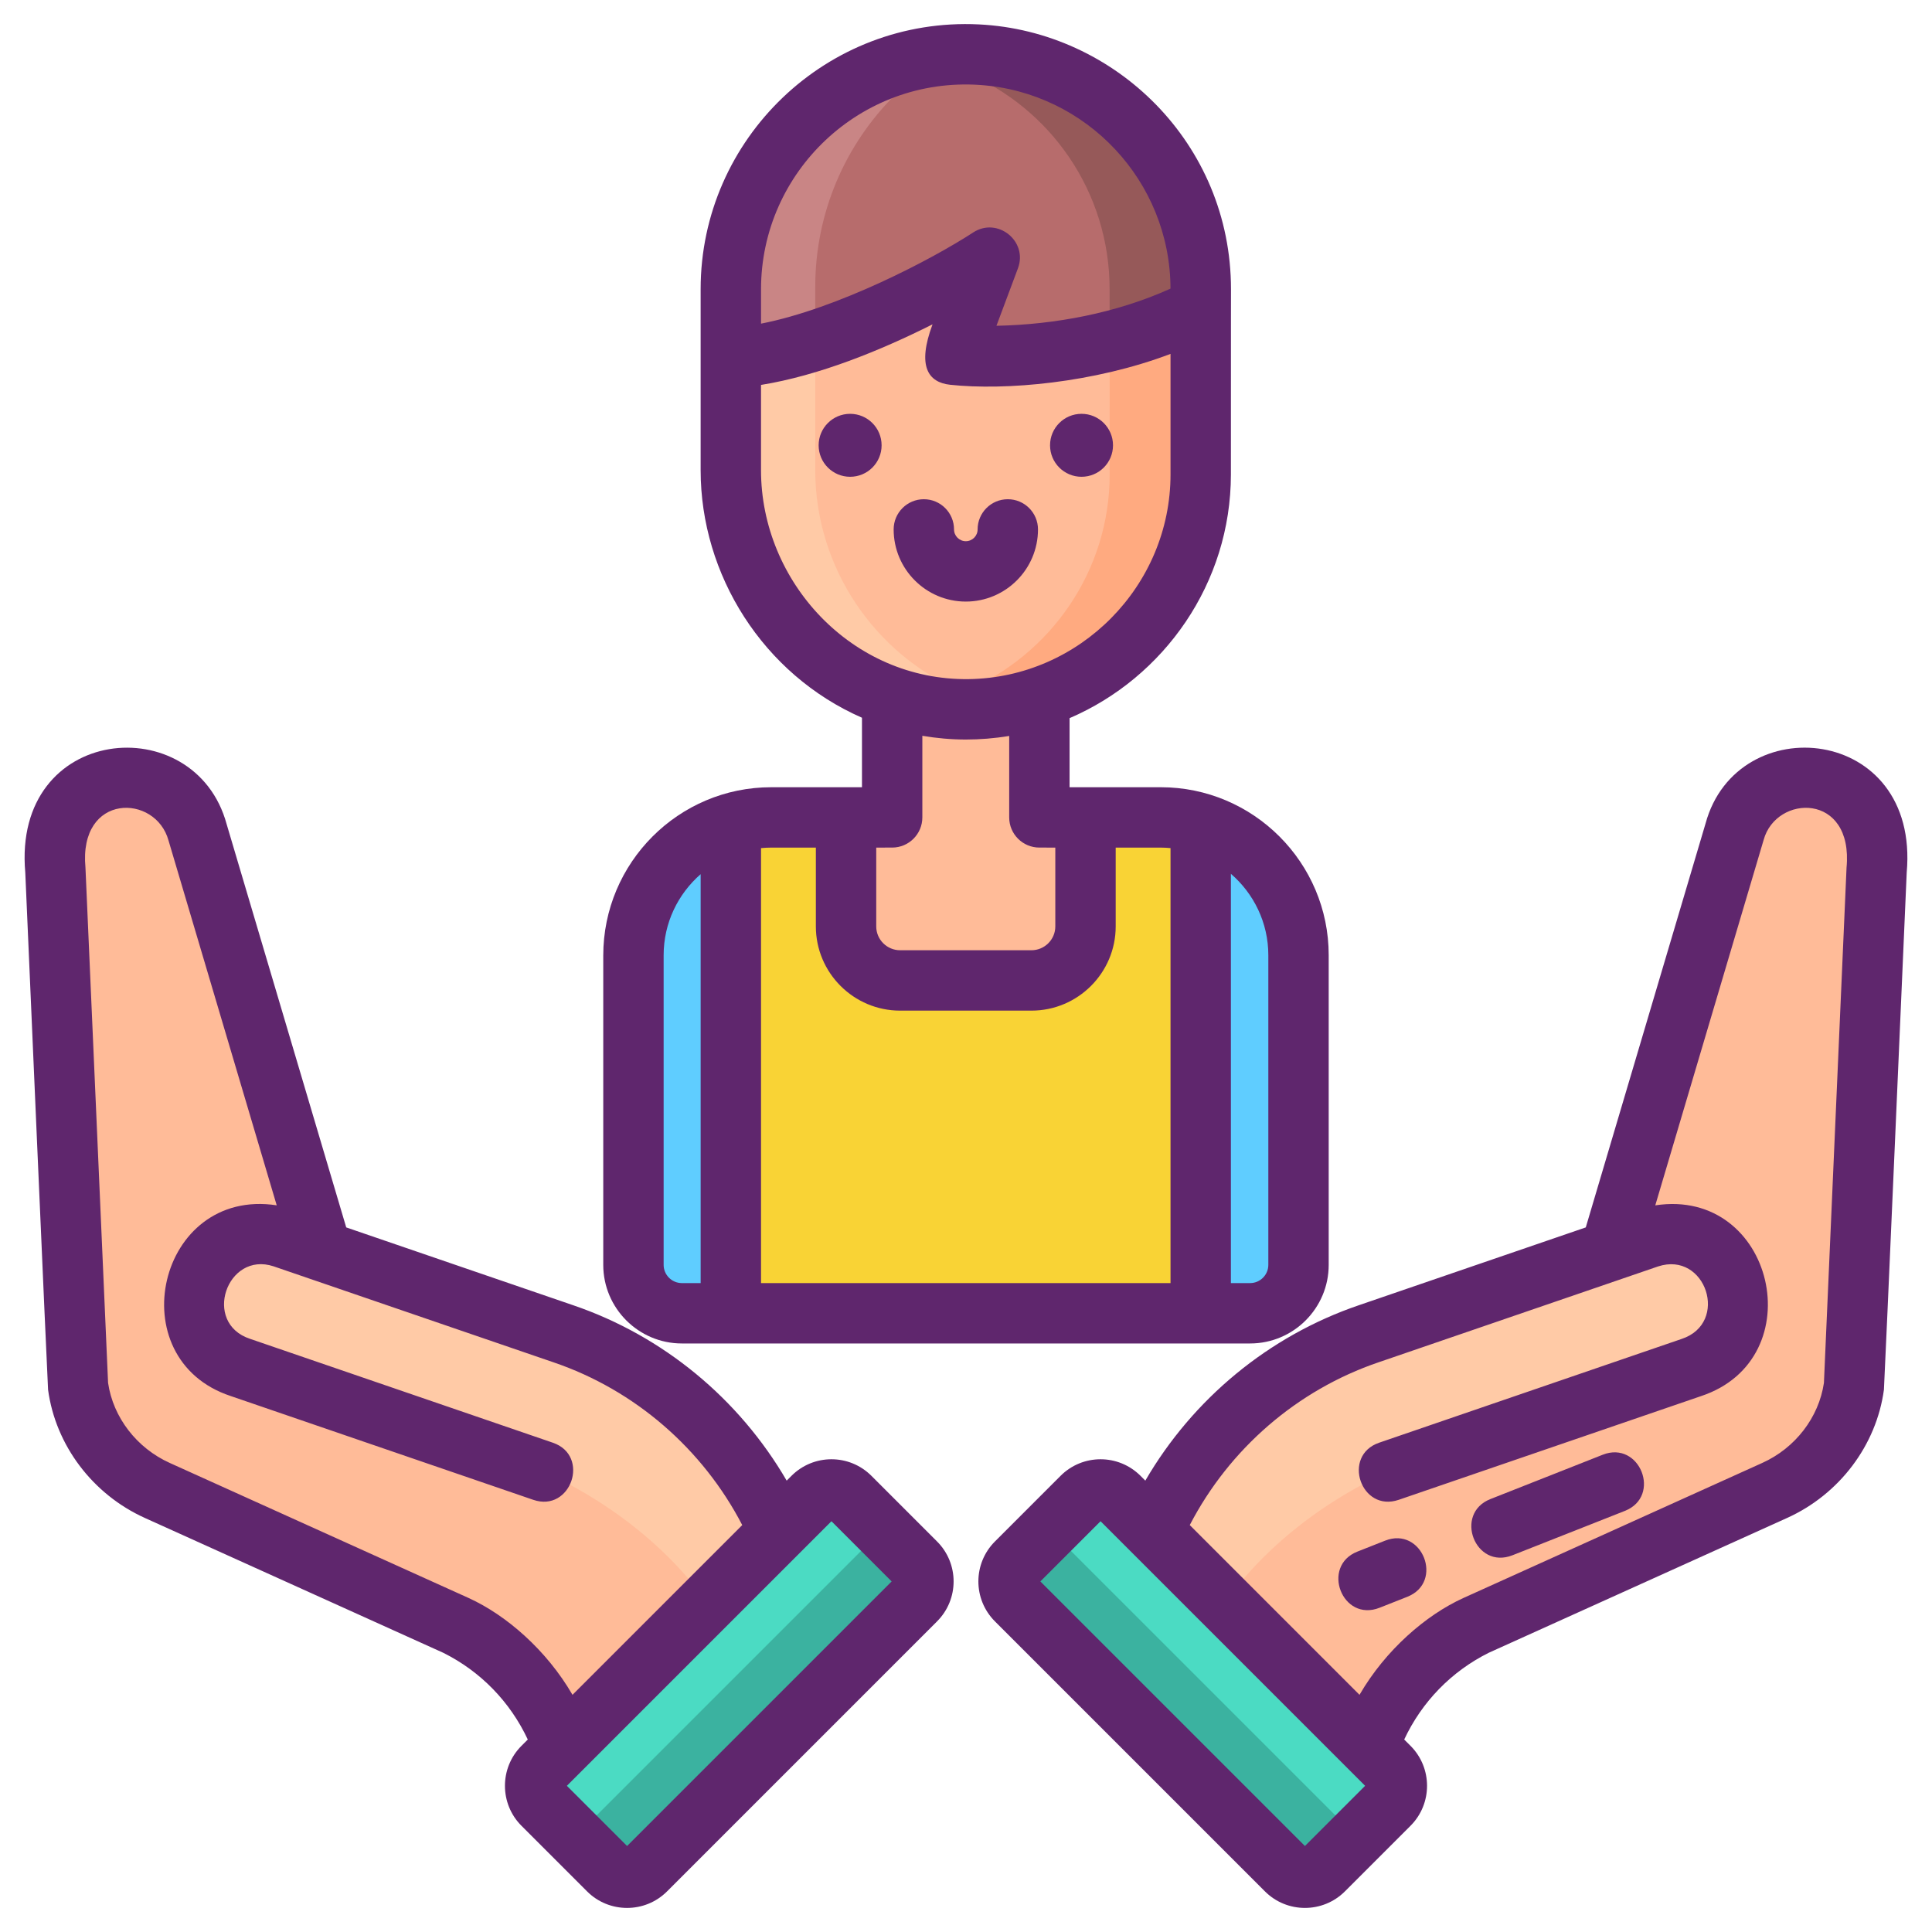 <?xml version="1.0" encoding="utf-8"?>
<!-- Generator: Adobe Illustrator 24.0.0, SVG Export Plug-In . SVG Version: 6.00 Build 0)  -->
<svg version="1.1" id="Icon_Set" xmlns="http://www.w3.org/2000/svg" xmlns:xlink="http://www.w3.org/1999/xlink" x="0px" y="0px"
	 viewBox="0 0 256 256" enable-background="new 0 0 256 256" xml:space="preserve">
<g>
	<g>
		<g>
			<g>
				<g>
					<g>
						<g>
							<g>
								<g>
									<g>
										<path id="XMLID_171_" fill="#FFBB98" d="M96.133,191.52c-0.933-1.118-1.914-2.198-2.945-3.228
											c-3.686-3.686-7.978-6.789-12.733-9.145c-1.887-0.938-3.823-1.751-5.808-2.427l-32.022-10.983l-16.458-55.504
											c-0.464-1.707-1.347-3.179-2.514-4.346c-2.389-2.389-5.955-3.468-9.451-2.525c-5.197,1.402-7.285,6.298-6.866,11.959
											l2.983,68.161c0.005,0.038,0.005,0.082,0.011,0.12c0.823,6.124,4.881,11.337,10.514,13.884l39.607,17.892
											c4.264,2.116,7.842,5.224,10.503,8.954c1.554,2.176,2.798,4.564,3.692,7.106l28.548-28.548
											C101.368,198.773,98.985,194.95,96.133,191.52z"/>
										<path fill="#4BDBC3" d="M121.345,212.006l-35.782,35.782c-1.365,1.365-3.572,1.365-4.937,0l-8.694-8.694
											c-1.365-1.365-1.365-3.572,0-4.937l35.782-35.782c1.36-1.36,3.572-1.365,4.937,0l8.694,8.694
											C122.71,208.434,122.706,210.646,121.345,212.006z"/>
										<path fill="#3BB2A0" d="M121.345,212.006l-35.782,35.782c-1.365,1.365-3.572,1.365-4.937,0l-1.937-1.937
											c-1.365-1.365-1.365-3.572,0-4.937l35.782-35.782c1.36-1.36,3.572-1.365,4.937,0l1.937,1.937
											C122.71,208.434,122.706,210.646,121.345,212.006z"/>
										<path id="XMLID_170_" fill="#FFCAA6" d="M96.133,191.52c-0.933-1.118-1.914-2.198-2.945-3.228
											c-3.686-3.686-7.978-6.789-12.733-9.145c-1.887-0.938-3.823-1.751-5.808-2.427l-32.022-10.983l-5.077-1.74
											c-3.354-1.107-6.898-0.136-9.232,2.198c-0.971,0.971-1.74,2.176-2.192,3.566c-1.565,4.75,1.009,9.865,5.759,11.43
											l39.312,13.485c0,0,11.081,4.216,19.806,14.258l2.828,3.322l9.367-9.367C101.368,198.773,98.985,194.95,96.133,191.52z"/>
									</g>
								</g>
							</g>
						</g>
					</g>
				</g>
			</g>
			<g>
				<g>
					<g>
						<g>
							<g>
								<g>
									<g>
										<path id="XMLID_166_" fill="#FFBB98" d="M159.867,191.52c0.933-1.118,1.914-2.198,2.945-3.228
											c3.686-3.686,7.978-6.789,12.733-9.145c1.887-0.938,3.823-1.751,5.808-2.427l32.022-10.983l16.458-55.504
											c0.464-1.707,1.347-3.179,2.514-4.346c2.389-2.389,5.955-3.468,9.451-2.525c5.197,1.402,7.285,6.298,6.866,11.959
											l-2.983,68.161c-0.005,0.038-0.005,0.082-0.011,0.12c-0.823,6.124-4.881,11.337-10.514,13.884l-39.607,17.892
											c-4.264,2.116-7.842,5.224-10.503,8.954c-1.554,2.176-2.798,4.564-3.692,7.106l-28.548-28.548
											C154.632,198.773,157.015,194.95,159.867,191.52z"/>
										<path fill="#4BDBC3" d="M134.655,212.006l35.782,35.782c1.365,1.365,3.572,1.365,4.937,0l8.694-8.694
											c1.365-1.365,1.365-3.572,0-4.937l-35.782-35.782c-1.36-1.36-3.572-1.365-4.937,0l-8.694,8.694
											C133.291,208.434,133.295,210.646,134.655,212.006z"/>
										<path fill="#3BB2A0" d="M134.655,212.006l35.782,35.782c1.365,1.365,3.572,1.365,4.937,0l1.937-1.937
											c1.365-1.365,1.365-3.572,0-4.937l-35.782-35.782c-1.36-1.36-3.572-1.365-4.937,0l-1.937,1.937
											C133.291,208.434,133.295,210.646,134.655,212.006z"/>
										<path id="XMLID_165_" fill="#FFCAA6" d="M159.867,191.52c0.933-1.118,1.914-2.198,2.945-3.228
											c3.686-3.686,7.978-6.789,12.733-9.145c1.887-0.938,3.823-1.751,5.808-2.427l32.022-10.983l5.077-1.74
											c3.354-1.107,6.898-0.136,9.232,2.198c0.971,0.971,1.74,2.176,2.192,3.566c1.565,4.75-1.009,9.865-5.759,11.43
											l-39.312,13.485c0,0-11.081,4.216-19.806,14.258l-2.828,3.322l-9.367-9.367
											C154.632,198.773,157.015,194.95,159.867,191.52z"/>
									</g>
								</g>
							</g>
						</g>
					</g>
				</g>
			</g>
		</g>
	</g>
	<g>
		<g>
			<g>
				<g>
					<g>
						<g>
							<path fill="#F9D335" d="M172.061,126.571v41.028c0,3.544-2.873,6.417-6.417,6.417H90.356c-3.544,0-6.417-2.873-6.417-6.417
								v-41.028c0-10.084,8.175-18.259,18.259-18.259h51.605C163.881,108.313,172.061,116.481,172.061,126.571z"/>
							<path fill="#F9E27D" d="M96.84,109.109v64.91h-6.487c-3.543,0-6.414-2.88-6.414-6.423v-41.022
								C83.939,118.357,89.368,111.4,96.84,109.109z"/>
							<path fill="#5FCDFF" d="M172.065,126.574v41.022c0,3.543-2.88,6.423-6.423,6.423H159.1V109.09
								C166.599,111.363,172.065,118.329,172.065,126.574z"/>
							<path fill="#5FCDFF" d="M96.84,109.109v64.91h-6.487c-3.543,0-6.414-2.88-6.414-6.423v-41.022
								C83.939,118.357,89.368,111.4,96.84,109.109z"/>
							<path fill="#FFBB98" d="M127.964,7.186c-8.601,0-16.373,3.484-22.006,9.117c-5.634,5.634-9.117,13.418-9.117,22.018v23.976
								c0,13.802,8.978,25.831,21.379,30.062v15.951h-6.111v14.442c0,3.956,3.207,7.163,7.163,7.163h17.397
								c3.956,0,7.163-3.207,7.163-7.163v-14.442h-6.111V92.406c12.384-4.113,21.38-15.833,21.38-29.543V38.322
								C159.1,21.132,145.166,7.186,127.964,7.186z"/>
							<path fill="#FFAA80" d="M159.1,40.748v22.115c0,15.039-10.823,27.688-25.07,30.523h-0.012
								c-0.312,0.06-0.625,0.12-0.937,0.168c-1.526,0.264-3.087,0.408-4.685,0.432c-2.186,0.036-4.312-0.168-6.379-0.601
								c2.102-0.42,4.108-1.057,6.03-1.886c11.135-4.745,18.991-15.82,18.991-28.649V45.229
								C150.956,44.268,155.064,42.838,159.1,40.748z"/>
							<path fill="#FFCAA6" d="M133.142,93.386c-0.012,0.036-0.036,0.084-0.06,0.168c-1.526,0.264-3.087,0.408-4.685,0.432
								c-2.186,0.036-4.312-0.168-6.379-0.601c-0.012,0-0.012,0-0.012,0c-14.319-2.883-25.166-15.916-25.166-31.088V47.667
								c3.471-0.755,5.368-0.677,11.183-2.535v17.165c0,12.961,7.916,24.361,19.148,29.202
								C129.07,92.329,131.064,92.965,133.142,93.386z"/>
							<path fill="#B76C6C" d="M159.111,38.322v2.415l-0.007,0.007c-4.037,2.097-8.156,3.526-12.075,4.482
								c-11.245,2.8-20.698,1.778-20.698,1.778l4.808-12.853c-0.444,0.289-10.823,6.882-22.224,10.69
								c-0.296,0.096-0.593,0.193-0.889,0.289c-3.741,1.2-7.571,2.082-11.186,2.319v-9.127c0-15.187,10.86-27.758,25.121-30.551
								c1.104-0.215,2.222-0.37,3.363-0.467c0.874-0.081,1.756-0.119,2.652-0.119c2.03,0,4.06,0.207,5.993,0.585
								c6.201,1.208,11.712,4.245,16.001,8.534C155.614,21.928,159.111,29.722,159.111,38.322z"/>
							<path fill="#965959" d="M159.112,38.322v2.414l-0.012,0.012c-4.036,2.09-8.156,3.52-12.072,4.481v-6.907
								c0-12.925-7.856-24-19.063-28.709c-1.91-0.793-3.928-1.417-6.006-1.838c1.946-0.384,3.964-0.589,6.018-0.589
								c2.03,0,4.06,0.204,5.994,0.589c6.198,1.201,11.712,4.24,16,8.529C155.617,21.925,159.112,29.721,159.112,38.322z"/>
							<path fill="#C98585" d="M125.322,7.305c-2.474,1.496-4.749,3.297-6.786,5.334c-6.504,6.497-10.512,15.483-10.512,25.388
								v7.104c-3.741,1.2-7.571,2.082-11.186,2.319v-9.127c0-15.187,10.86-27.758,25.121-30.551
								C123.063,7.557,124.182,7.401,125.322,7.305z"/>
						</g>
					</g>
				</g>
			</g>
		</g>
	</g>
	<g>
		<path fill="#5F266D" d="M115.47,195.556c-2.929-2.929-7.668-2.929-10.596,0l-0.635,0.635
			c-6.315-10.853-16.377-19.183-28.298-23.243l-30.064-10.31L30.03,109.201c-4.18-15.387-28.422-13.237-26.681,6.406
			c0.131,3.072,2.963,68.109,3.021,68.54c0.99,7.356,5.907,13.867,12.829,16.992l39.535,17.865c4.955,2.47,8.86,6.499,11.201,11.492
			l-0.837,0.837c-2.92,2.921-2.92,7.673,0,10.594c0,0,0.001,0,0.001,0l8.694,8.694c2.919,2.92,7.674,2.921,10.594,0l35.775-35.775
			c2.934-2.935,2.925-7.674,0-10.595L115.47,195.556z M62.096,211.743l-39.604-17.896c-4.379-1.977-7.498-6.033-8.171-10.607
			c-0.003-0.063-2.991-68.211-2.997-68.273c-0.93-9.937,9.311-9.822,11.011-3.58l14.331,48.325
			c-15.768-2.416-20.974,20.37-6.079,25.275l40.071,13.746c4.997,1.717,7.601-5.851,2.596-7.567l-40.117-13.762
			c-6.384-2.102-3.069-11.657,3.116-9.609l37.102,12.723c10.773,3.669,19.748,11.455,24.996,21.563l-22.492,22.492
			C72.437,218.667,67.095,214.016,62.096,211.743z M83.09,244.604l-7.976-7.975l35.057-35.057l7.976,7.975L83.09,244.604z"/>
		<path fill="#5F266D" d="M183.531,204.146l-3.666,1.448c-4.88,1.925-2.02,9.401,2.938,7.44l3.666-1.448
			C191.385,209.647,188.452,202.199,183.531,204.146z"/>
		<path fill="#5F266D" d="M212.365,192.761l-14.882,5.876c-4.876,1.925-2.028,9.405,2.938,7.44l14.882-5.876
			C220.226,198.258,217.277,190.82,212.365,192.761z"/>
		<path fill="#5F266D" d="M225.996,109.113l-15.873,53.525l-30.057,10.308c-11.927,4.063-21.991,12.392-28.306,23.245l-0.635-0.635
			c-2.928-2.927-7.668-2.928-10.595,0.001l-8.692,8.692c-2.931,2.929-2.93,7.667-0.001,10.596l35.775,35.775
			c2.92,2.921,7.673,2.92,10.594,0l8.694-8.694c0,0,0.001,0,0.001,0c2.92-2.921,2.92-7.673-0.001-10.595l-0.836-0.836
			c2.341-4.993,6.246-9.022,11.201-11.492l39.533-17.864c6.924-3.125,11.841-9.637,12.832-16.998
			c0.057-0.425,2.889-65.463,3.02-68.535C254.387,96.034,230.157,93.791,225.996,109.113z M172.91,244.604l-35.057-35.057
			l7.976-7.975l35.057,35.057L172.91,244.604z M244.677,114.967c-0.007,0.066-2.994,68.206-2.997,68.272
			c-0.675,4.578-3.793,8.632-8.173,10.609l-39.603,17.896c-4.957,2.253-10.318,6.884-13.762,12.829l-22.492-22.492
			c5.248-10.108,14.224-17.894,25.003-21.565l37.051-12.707c6.323-2.076,9.506,7.503,3.113,9.61l-40.071,13.746
			c-4.996,1.714-2.414,9.285,2.596,7.567l40.025-13.73c14.961-4.929,9.734-27.698-6.034-25.286l14.357-48.417
			C235.339,105.236,245.613,104.959,244.677,114.967z"/>
		<path fill="#5F266D" d="M90.352,178.016c9.596,0,66.142,0,75.291,0c5.744,0,10.417-4.673,10.417-10.417v-41.03
			c0-12.273-9.984-22.258-22.258-22.258c-9.312,0-11.558-0.002-12.078-0.002v-9.15c12.538-5.391,21.377-17.891,21.377-32.3
			c0-22.355,0.012-24.127,0.012-24.537c0-19.329-15.366-34.204-33.404-35.089c-20.122-0.99-36.871,15.126-36.871,35.087v23.98
			c0,13.859,8.262,27.053,21.378,32.803v9.206c-0.009,0-1.643,0.002-12.023,0.002c-12.273,0-22.258,9.985-22.258,22.306v40.982
			C79.935,173.343,84.608,178.016,90.352,178.016z M168.06,126.569v41.03c0,1.333-1.084,2.417-2.417,2.417H163.1v-54.233
			C166.131,118.4,168.06,122.26,168.06,126.569z M128.96,30.797c-5.505,3.589-17.982,10.107-28.119,12.089v-4.565
			c0-15.545,13.189-28.16,29.026-27.06c14.111,0.979,25.193,12.76,25.231,26.982c-7.157,3.247-15.344,4.771-23.064,4.927
			l2.849-7.617C136.226,31.956,132.185,28.708,128.96,30.797z M100.838,62.299V51.005c7.656-1.238,15.803-4.545,22.729-8.029
			c-2.077,5.556-0.585,7.692,2.334,8.008c7.296,0.783,19.055-0.237,29.2-4.092v15.967c0,14.757-12.003,26.928-26.756,27.129
			C112.857,90.178,100.838,77.075,100.838,62.299z M127.977,97.991c1.85,0,3.777-0.147,5.747-0.476v10.793c0,2.209,1.791,4,4,4
			c0.837,0,1.665,0.002,2.11,0.002v10.444c0,1.742-1.422,3.159-3.169,3.159h-17.392c-1.747,0-3.168-1.417-3.168-3.159v-10.444
			c0.077,0,0.959-0.002,2.11-0.002c2.209,0,4-1.791,4-4V97.497C124.106,97.817,126.029,97.991,127.977,97.991z M108.106,112.311
			v10.444c0,6.153,5.01,11.159,11.168,11.159h17.392c6.158,0,11.169-5.006,11.169-11.159v-10.444h5.968
			c0.438,0,0.87,0.027,1.298,0.066v57.639h-54.26v-57.637c0.446-0.042,0.896-0.068,1.353-0.068H108.106z M87.935,126.569
			c0-4.282,1.907-8.12,4.905-10.736v54.183h-2.488c-1.333,0-2.417-1.084-2.417-2.417V126.569z"/>
		<path fill="#5F266D" d="M112.646,54.834c-2.303,0-4.171,1.867-4.171,4.171s1.867,4.171,4.171,4.171s4.171-1.867,4.171-4.171
			S114.949,54.834,112.646,54.834z"/>
		<path fill="#5F266D" d="M143.308,63.176c2.303,0,4.171-1.867,4.171-4.171s-1.867-4.171-4.171-4.171s-4.171,1.867-4.171,4.171
			S141.004,63.176,143.308,63.176z"/>
		<path fill="#5F266D" d="M137.539,70.15c0-2.209-1.791-4-4-4s-4,1.791-4,4c0,0.861-0.701,1.562-1.563,1.562
			s-1.562-0.701-1.562-1.562c0-2.209-1.791-4-4-4s-4,1.791-4,4c0,5.272,4.289,9.562,9.562,9.562S137.539,75.423,137.539,70.15z"/>
	</g>
</g>
</svg>
